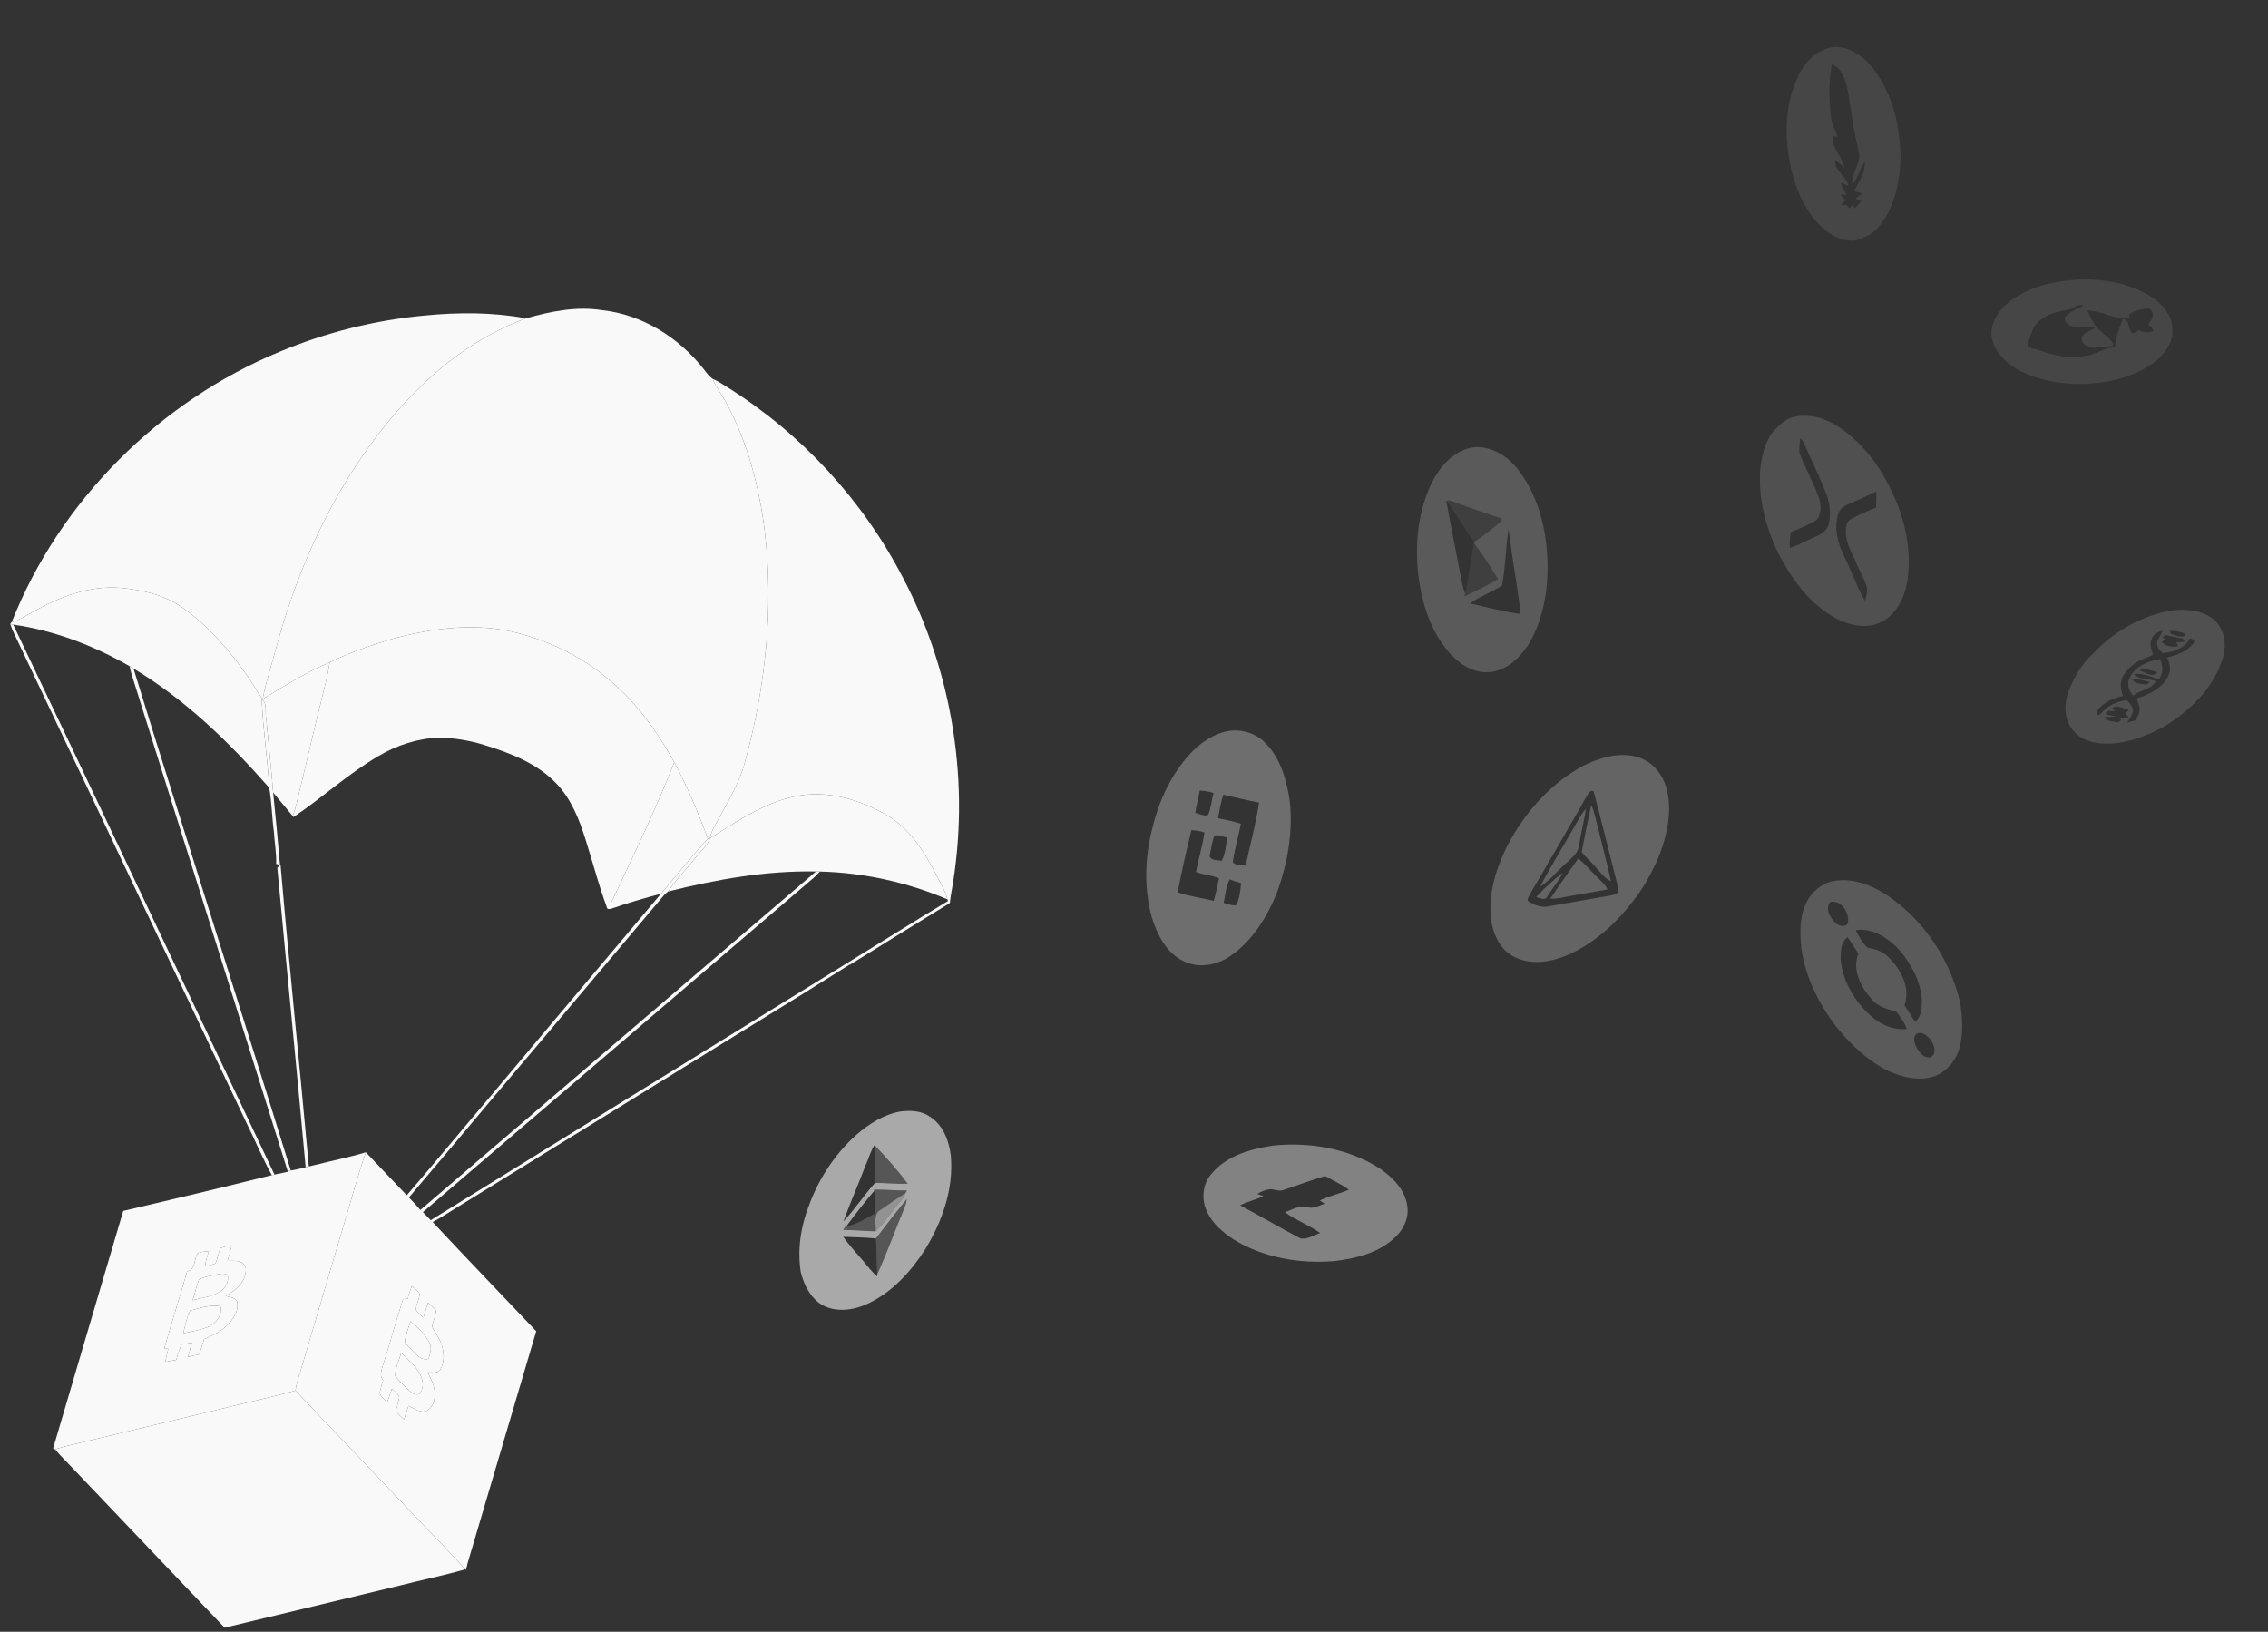 <svg width="1205" height="867" xmlns="http://www.w3.org/2000/svg">

 <rect width="100%" height="100%" fill="#333333" stroke="none"/>

 <g>
  <title>background</title>
  <rect fill="none" id="canvas_background" height="402" width="582" y="-1" x="-1"/>
 </g>
 <g>
  <title>Layer 1</title>
  <g id="#0000001a">
   <path id="svg_1" d="m972.23,25.38c7.48,-1.71 14.69,2.47 19.93,7.45c10.51,11.45 15.84,26.86 17.07,42.17c1.25,9.67 0.21,19.57 -2.37,28.94c-3.14,9.51 -8.39,20.1 -18.77,23.12c-5.55,2.08 -11.4,-0.17 -16.15,-3.12c-9.95,-7.09 -15.8,-18.43 -19.19,-29.91c-4.46,-16.3 -5.2,-34.18 1.11,-50.11c3.11,-8.35 9.23,-16.52 18.37,-18.54m1.05,8.74c-1.82,9.52 -1.5,19.34 -0.37,28.92c0.18,3.49 2.74,6.21 3.28,9.62c-0.55,-0.1 -1.67,-0.3 -2.23,-0.4c-1.29,6.61 5.11,10.75 6,16.84c-1.7,-1.37 -3.31,-2.82 -4.95,-4.24c-0.74,5.78 6.04,8.58 7.09,13.94c-1.28,-0.59 -2.47,-1.46 -3.88,-1.64c-0.17,2.33 1.96,4.23 2.85,6.34c-1.1,-0.07 -2.18,-0.13 -3.26,-0.18c0.81,1.18 1.82,2.2 2.91,3.14c-0.92,0.75 -1.81,1.5 -2.7,2.26c0.74,0.07 2.24,0.2 2.98,0.26c0.56,0.61 1.14,1.22 1.73,1.83c0.32,-0.52 0.96,-1.55 1.28,-2.07c0.36,0.46 1.07,1.39 1.43,1.86c1.28,-1.19 2.48,-2.47 3.59,-3.83c-1.12,-0.24 -2.18,-0.66 -3.11,-1.31c1.16,-0.88 2.31,-1.78 3.49,-2.67c-1.38,-0.55 -2.83,-0.84 -4.25,-1.12c2.29,-5.04 6.04,-9.9 5.61,-15.72c-2.77,3.73 -3.61,8.56 -6.56,12.14c-1.02,-6.24 5.17,-11.32 3.26,-17.51c-1.56,-7.27 -3.06,-14.57 -4.03,-21.95c-1.42,-6.94 -1.4,-14.49 -5.47,-20.58c-0.95,-1.94 -2.92,-2.91 -4.69,-3.93z" opacity="0.1" fill="#f9f9f9"/>
   <path id="svg_2" d="m1105.39,148.43c13.93,-0.08 28.67,2.46 40.07,11.03c5.05,3.86 9.24,9.98 8.72,16.58c0.3,5.33 -3.04,9.91 -6.42,13.68c-10.43,9.71 -24.94,13.33 -38.82,14.2c-12.02,0.6 -24.27,-1.4 -35.18,-6.6c-6.53,-3.6 -13.1,-8.64 -15,-16.24c-2.42,-6.93 1.76,-13.94 6.47,-18.78c10.86,-9.85 25.92,-13.06 40.16,-13.87m-6.77,16.15c-6.67,1.11 -14,3.16 -17.91,9.15c-1.56,2.96 -2.34,6.27 -3.41,9.42c0.79,2.61 4.5,2.11 6.61,3.09c7.69,2.67 16.02,4.75 24.15,2.77c5.54,-0.41 9.95,-4.57 15.62,-4.4c0.32,-5.31 2.27,-10.27 4.21,-15.17c4.1,0.58 2.31,5.73 5.13,7.65c1.33,0.03 2.31,-1.08 3.45,-1.65c2.41,1.31 5.1,1.53 7.64,0.39c-0.35,-1.54 -1.51,-2.56 -2.78,-3.35c0.98,-1.71 2.64,-3.3 2.52,-5.42c-0.37,-1.36 -1,-3.34 -2.8,-3.04c-3.51,-0.01 -6.95,1.14 -9.87,3.06c0.09,0.45 0.28,1.35 0.37,1.8c-7.85,1.16 -14.8,-3.85 -22.48,-3.91c1.97,4.12 3.63,8.72 7.59,11.38c2.15,2.25 5.76,4.12 6.14,7.42c-3.28,0.42 -6.57,0.71 -9.84,1.05c-2.62,-0.28 -6.03,-0.98 -6.9,-3.86c-0.74,-4.28 4.68,-4.72 7.14,-6.91c-3.76,-1.25 -7.8,0.93 -11.57,-0.56c-2.43,-0.4 -6.16,-3.12 -3.94,-5.73c2.68,-2.4 6.03,-3.91 9.3,-5.36c-3.13,-1.45 -5.39,1.98 -8.37,2.18z" opacity="0.1" fill="#f9f9f9"/>
  </g>
  <g id="#f57212ff">
   <path id="svg_3" d="m279.49,169.14c13.09,-3.74 26.89,-6.51 40.51,-4.32c21.35,2.33 40.75,14.59 53.88,31.3c1.42,1.84 2.8,3.8 4.77,5.12l0.03,0.09c1.83,4.83 5.28,8.78 7.55,13.39c11.07,20.82 17.12,44.02 20.06,67.32c4.9,41.12 0.48,83.06 -10.51,122.88c-2.72,10.54 -8.49,19.88 -13.56,29.4c-1.98,3.54 -4.23,7.01 -5.08,11.04l-0.26,0.87l-0.76,-0.73c-5.27,-13.78 -10.87,-27.48 -17.89,-40.48c-8.96,-16.32 -20.08,-31.76 -34.47,-43.73c-14.97,-12.76 -33.21,-21.45 -52.35,-25.82c-21.17,-4.53 -43.11,-1.47 -63.75,4.2c-11.09,3.36 -22.1,7.13 -32.51,12.23c-12.5,5.28 -24.01,12.54 -35.59,19.54c1.88,-9.96 5.22,-19.56 7.74,-29.36c12.43,-45.06 33.01,-88.5 63.94,-123.86c18.59,-21.25 41.53,-39.34 68.25,-49.08z" fill="#f9f9f9"/>
  </g>
  <g id="#fc883aff">
   <path id="svg_4" d="m148.84,186.77c24.5,-10.22 50.56,-16.72 77.01,-19.14c17.82,-1.75 35.98,-1.76 53.64,1.51c-26.72,9.74 -49.66,27.83 -68.25,49.08c-30.93,35.36 -51.51,78.8 -63.94,123.86c-2.52,9.8 -5.86,19.4 -7.74,29.36c-3.07,-3.73 -5.09,-8.16 -7.94,-12.03c-9.76,-13.94 -21.04,-27.15 -35.14,-36.86c-9.49,-6.58 -21.08,-9.16 -32.4,-10.19c-16.56,-1.37 -32.61,4.82 -46.78,12.84c-3.68,1.78 -7,4.48 -11.07,5.32c25.58,-64.54 78.51,-117.31 142.61,-143.75z" fill="#f9f9f9"/>
   <path id="svg_5" d="m378.68,201.33c2.74,1.13 5.19,2.81 7.71,4.36c39.26,24.56 71.74,59.78 93.14,100.84c26.87,50.92 36.21,110.83 25.97,167.48c-0.37,1.91 -0.63,3.84 -0.83,5.78c-17.74,10.86 -35.43,21.81 -53.11,32.79l-0.16,-0.07c-0.4,-0.16 -1.19,-0.48 -1.59,-0.64c17.97,-11.02 35.79,-22.28 53.85,-33.13c-0.07,-0.22 -0.2,-0.66 -0.27,-0.88c-1.16,-4.49 -3.6,-8.46 -5.69,-12.54c-6.42,-12.48 -14.2,-25.15 -26.7,-32.33c-14.63,-8.4 -32.18,-13.52 -49.02,-9.76c-16.58,3.51 -30.63,13.46 -44.84,22.13c0.85,-4.03 3.1,-7.5 5.08,-11.04c5.07,-9.52 10.84,-18.86 13.56,-29.4c10.99,-39.82 15.41,-81.76 10.51,-122.88c-2.94,-23.3 -8.99,-46.5 -20.06,-67.32c-2.27,-4.61 -5.72,-8.56 -7.55,-13.39z" fill="#f9f9f9"/>
  </g>
  <g id="#00000026">
   <path id="svg_6" d="m953.37,221.47c8.02,-1.84 16.35,0.69 23.09,5.09c11.88,7.65 20.95,19.09 27.19,31.66c7.89,15.09 12.1,32.48 9.92,49.51c-1.31,8.99 -5.55,18.4 -13.96,22.77c-8.9,4.32 -19.43,1.37 -27.28,-3.83c-12.49,-7.82 -21.11,-20.29 -27.76,-33.18c-6.55,-13.77 -10.53,-29.13 -9.32,-44.45c0.79,-6.53 2.31,-13.21 6.01,-18.75c3.36,-3.69 6.92,-7.88 12.11,-8.82m3.11,11.42c-0.29,2.66 -0.86,5.38 -0.32,8.03c3.06,7.82 7.16,15.21 10.05,23.11c1.42,3.91 1.66,8.72 -0.94,12.2c-4.3,2.64 -9,4.63 -13.72,6.41c-0.62,2.81 -0.79,5.68 -0.56,8.55c4.79,-1.73 9.27,-4.2 13.96,-6.18c3.09,-1.26 6.11,-3.56 6.83,-7c1.15,-5.97 0.22,-12.21 -2.3,-17.7c-3.48,-8.33 -7.29,-16.51 -10.99,-24.73c-0.42,-1.09 -1.06,-2.03 -2.01,-2.69m27.5,34.14c-2.85,1.26 -6.33,2.54 -7.22,5.89c-2.59,7.71 -0.28,16.08 3.25,23.11c3.87,7.59 6.51,15.81 10.82,23.16c0.77,-2.54 1.7,-5.3 0.8,-7.93c-1.39,-4.28 -3.79,-8.14 -5.47,-12.31c-2.18,-5.47 -5.79,-10.72 -5.44,-16.86c0.12,-2.34 0.46,-5.33 2.9,-6.42c4.23,-2.26 8.61,-4.25 13.11,-5.91c0.2,-2.86 0.27,-5.72 0.19,-8.58c-4.34,1.89 -8.54,4.09 -12.94,5.85z" opacity="0.15" fill="#f9f9f9"/>
   <path id="svg_7" d="m1153.32,324.46c7.94,-1.13 16.88,-0.38 23.26,4.98c5.75,5.35 6.63,14.16 4.06,21.29c-5.05,15.19 -17.15,27.02 -30.6,35.12c-9.49,5.21 -20.01,9.42 -31.01,9.26c-6.76,0.05 -14.2,-2.08 -18.21,-7.91c-4.34,-5.76 -4.12,-13.67 -1.66,-20.15c2.75,-6.99 6.49,-13.76 12.06,-18.91c11.05,-12.04 25.92,-20.86 42.1,-23.68m-10.79,18.29c0.32,1.7 1.02,3.32 1.25,5.05c-1.36,1.13 -3.18,1.44 -4.74,2.16c-4.55,1.64 -8.34,4.99 -10.97,8.99c-1.98,3.33 -1.38,7.36 -0.1,10.82c-5.16,1.07 -10.34,3.4 -13.67,7.6c-1.25,1.47 0.52,3.64 1.9,1.85c3.36,-4.27 8.5,-6.53 13.81,-7.22c1.41,1.38 2.8,2.99 3.27,4.96c0.06,2.67 -1.84,4.78 -3.08,6.97c1.47,-0.4 2.95,-0.81 4.45,-1.2c0.75,-1.56 1.67,-3.08 2.12,-4.78c0.26,-2.39 -0.81,-4.64 -1.46,-6.87c6.82,-2.14 14.24,-5.75 17.04,-12.81c1.3,-2.96 0.34,-6.17 -1.03,-8.89c5.26,-1.29 10.93,-3.27 14.24,-7.82c0.76,-1.26 -0.92,-2.18 -1.95,-2.4c-2.9,5.24 -8.95,7.43 -14.62,7.84c-1.67,-1.43 -3.28,-3.59 -2.86,-5.9c0.68,-2.09 1.98,-3.89 2.92,-5.87c-3.99,0.27 -6.55,3.68 -6.52,7.52m10.53,-7.65c0.04,0.4 0.12,1.2 0.16,1.6c2.36,0.59 6.56,3.05 8.05,0.2c-2.51,-1.35 -5.44,-1.55 -8.21,-1.8m-2.84,2.26c-0.34,0.33 -1.01,0.99 -1.35,1.32c0.47,0.24 1.4,0.72 1.86,0.96c-0.54,0.34 -1.61,1.01 -2.15,1.35c1.93,2.62 5.77,2.78 8.76,2.39c-0.27,-0.52 -0.79,-1.55 -1.06,-2.07c1.63,-0.13 3.27,-0.25 4.93,-0.41c-0.37,-0.39 -1.1,-1.16 -1.46,-1.55c-3.19,-0.64 -6.35,-1.41 -9.53,-1.99m-28.21,39.16c0.48,0.31 1.46,0.92 1.95,1.23c-1.64,0.35 -4.82,-0.9 -5.15,1.46c1.42,1 3.28,0.87 4.94,1.24l0,0.3c-1.98,0.05 -3.95,0.15 -5.89,0.39c1.38,2.17 4.24,1.99 6.49,2.47c1.21,0.49 1.99,-0.4 2.73,-1.23c-0.52,-0.3 -1.57,-0.91 -2.09,-1.22c1.98,0.17 4.08,0.59 6,-0.19c-0.58,-0.56 -1.16,-1.11 -1.72,-1.66c0.58,-0.75 1.17,-1.49 1.77,-2.24c-2.87,-0.46 -6.73,-3.3 -9.03,-0.55z" opacity="0.15" fill="#f9f9f9"/>
   <path id="svg_8" d="m1131.37,360.33c2.85,-6.25 9.88,-9.11 16.26,-10.17c1.63,3.54 1.81,7.58 -0.63,10.81c-4.28,-1.48 -8.67,-3.49 -13.3,-2.83c2.92,3.25 7.95,2.19 11.73,3.83c-2.67,4.56 -8.33,4.66 -12.15,7.59c-2.11,-2.56 -3.37,-6.03 -1.91,-9.23m5.41,-4.14c2.78,0.95 7.29,4.25 9.4,0.92c-3.03,-0.7 -6.37,-2.5 -9.4,-0.92m-3.83,5.02c1.48,1.98 4.12,2.07 6.38,2.42c1.19,0.41 2.02,-0.48 2.78,-1.26c-2.98,-0.8 -6.06,-1.86 -9.16,-1.16z" opacity="0.15" fill="#f9f9f9"/>
  </g>
  <g id="#00000033">
   <path id="svg_9" d="m784.25,237.52c8.88,-0.12 17.03,5.05 22.29,11.95c10.03,12.96 14.56,29.38 15.52,45.55c0.9,15.98 -1.43,32.64 -9.53,46.67c-4.44,7.09 -10.91,13.81 -19.52,15.2c-8.07,1.39 -15.96,-2.68 -21.4,-8.4c-10.3,-10.61 -15.35,-25.17 -17.6,-39.52c-2.53,-17.35 -1.2,-35.74 6.36,-51.74c4.58,-9.53 12.68,-18.84 23.88,-19.71m-16.29,30.03l0.75,0.04c2.46,13.6 5.2,27.15 7.81,40.73c0.43,2.38 1.04,4.74 1.9,7c-0.09,0.39 -0.27,1.15 -0.35,1.53c6.08,-2.75 12.05,-5.79 17.79,-9.2c-3.93,-6.51 -8,-13.02 -12.71,-18.99l0.18,-0.73c4.69,-3.14 9.04,-6.75 13.49,-10.22c0.9,-0.49 1.83,-2.3 0.17,-2.5c-7.98,-2.74 -16.03,-5.31 -23.9,-8.36c-1.71,-0.47 -4.86,-2.24 -5.13,0.7m30.13,43.46c-5.4,3.72 -11.78,5.71 -17.04,9.62c8.92,2 17.81,4.42 26.9,5.58c-1.79,-15.07 -4.57,-30.01 -6.45,-45.07c-1.45,9.93 -1.69,20 -3.41,29.87z" opacity="0.2" fill="#f9f9f9"/>
   <path id="svg_10" d="m972.35,468.54c10.72,-2.8 21.74,1.46 30.62,7.35c19.3,13.11 33.03,33.9 38.44,56.52c1.21,8.09 1.83,16.63 -0.38,24.61c-2.14,7.6 -8.44,14.27 -16.38,15.63c-7.15,1.42 -14.42,-0.63 -20.96,-3.43c-11.02,-5.26 -20.01,-13.85 -27.68,-23.21c-9.51,-12.25 -16.67,-26.6 -18.98,-42.04c-0.65,-7.35 -1.05,-15.05 1.69,-22.06c2.2,-6.23 7.26,-11.42 13.63,-13.37m-0.05,10.76c-2.74,3.79 0.24,8.51 3.12,11.24c1.69,1.6 5.8,2.54 6.41,-0.55c0.83,-5.11 -3.76,-12.25 -9.53,-10.69m13.68,14.94c1.68,3.34 3.48,6.91 6.35,9.35c4.35,0.53 8.5,2.26 11.52,5.51c6.43,6.26 11.17,15.92 8.03,24.91c1.74,3.03 3.73,5.91 5.62,8.86c3.35,-2.47 3.5,-7.09 3.63,-10.88c-0.4,-10.15 -5.52,-19.47 -11.89,-27.11c-5.91,-6.35 -14.15,-12.02 -23.26,-10.64m-8.02,15.75c1.05,10.86 6.82,20.92 14.59,28.41c5.33,5.37 12.7,9.13 20.44,8.31c-1.03,-3.44 -3.25,-6.35 -5.41,-9.15c-4.83,-1.35 -10.03,-2.71 -13.33,-6.85c-5.6,-6.31 -10.33,-15.45 -6.91,-23.91c-1.69,-3.1 -3.76,-5.94 -5.72,-8.85c-3.71,2.75 -3.66,7.87 -3.66,12.04m40.29,39.29c-2.16,1.92 -1.2,5.29 0.15,7.42c1.43,2.66 3.93,5.77 7.35,5.01c3.36,-1.78 1.99,-6.2 0.32,-8.7c-1.57,-2.47 -4.78,-5.27 -7.82,-3.73z" opacity="0.2" fill="#f9f9f9"/>
  </g>
  <g id="#0000000f">
   <path id="svg_11" d="m767.96,267.55c0.27,-2.94 3.42,-1.17 5.13,-0.7c7.87,3.05 15.92,5.62 23.9,8.36c1.66,0.2 0.73,2.01 -0.17,2.5c-4.45,3.47 -8.8,7.08 -13.49,10.22c-5.09,-6.37 -8.85,-13.64 -13.57,-20.27c-0.26,-0.02 -0.79,-0.05 -1.05,-0.07l-0.75,-0.04z" opacity="0.06" fill="#f9f9f9"/>
   <path id="svg_12" d="m783.15,288.66c4.71,5.97 8.78,12.48 12.71,18.99c-5.74,3.41 -11.71,6.45 -17.79,9.2c0.08,-0.38 0.26,-1.14 0.35,-1.53c2.15,-8.78 2.7,-17.86 4.73,-26.66z" opacity="0.06" fill="#f9f9f9"/>
  </g>
  <g id="#dd6514ff">
   <path id="svg_13" d="m17.3,325.2c14.17,-8.02 30.22,-14.21 46.78,-12.84c11.32,1.03 22.91,3.61 32.4,10.19c14.1,9.71 25.38,22.92 35.14,36.86c2.85,3.87 4.87,8.3 7.94,12.03c11.58,-7 23.09,-14.26 35.59,-19.54c-0.9,6.8 -2.82,13.4 -4.39,20.06c-4.03,16 -7.63,32.11 -11.57,48.13c-1.2,4.49 -1.84,9.15 -3.73,13.43c-3.46,-4.12 -6.83,-8.32 -10.34,-12.41c-1.01,-13.14 -2.51,-26.24 -3.68,-39.37c-0.82,-3.29 0.84,-8.03 -2.38,-10.19c0.59,15.71 3.13,31.3 3.98,47.01c-21.18,-24.08 -44.46,-46.81 -72.12,-63.37c-0.67,-0.43 -1.35,-0.84 -2.04,-1.22c-19.09,-10.94 -40.02,-19 -61.86,-22.11l-1.56,-0.25c0.15,-0.27 0.46,-0.79 0.61,-1.05l0.16,-0.04c4.07,-0.84 7.39,-3.54 11.07,-5.32z" fill="#f9f9f9"/>
   <path id="svg_14" d="m358.23,405.02c7.02,13 12.62,26.7 17.89,40.48c-8.59,9.57 -16.64,19.6 -24.97,29.39c-8.97,2.28 -17.83,4.99 -26.58,7.99c-0.24,-1.09 -0.21,-2.14 0.11,-3.16c11.63,-24.68 23.6,-49.27 33.55,-74.7z" fill="#f9f9f9"/>
   <path id="svg_15" d="m421.98,423.23c16.84,-3.76 34.39,1.36 49.02,9.76c12.5,7.18 20.28,19.85 26.7,32.33c2.09,4.08 4.53,8.05 5.69,12.54c-21.42,-9.11 -44.48,-14.2 -67.75,-14.79c-0.53,-0.01 -1.58,-0.02 -2.1,-0.03c-26.57,-0.52 -52.91,4.22 -78.59,10.65c4.16,-6.31 9.57,-11.66 14.25,-17.58c2.48,-3.34 5.99,-6 7.68,-9.88l0.26,-0.87c14.21,-8.67 28.26,-18.62 44.84,-22.13z" fill="#f9f9f9"/>
  </g>
  <g id="#a37142ff">
   <path id="svg_16" d="m5.46,331.61l1.56,0.25c46.4,97.34 92.58,194.79 138.81,292.22l-1.4,0.3c-5.04,-9.12 -9.02,-18.82 -13.67,-28.16c-41.39,-87.2 -82.82,-174.38 -124.21,-261.58c-0.27,-0.76 -0.82,-2.28 -1.09,-3.03z" fill="#f9f9f9"/>
   <path id="svg_17" d="m139.06,371.55c3.22,2.16 1.56,6.9 2.38,10.19c1.17,13.13 2.67,26.23 3.68,39.37c1.29,12.79 2.57,25.57 3.63,38.38c-0.51,-0.11 -1.52,-0.33 -2.03,-0.44c0.22,-5.74 -0.9,-11.42 -1.21,-17.13c-1.06,-7.77 -1.13,-15.64 -2.47,-23.36c-0.85,-15.71 -3.39,-31.3 -3.98,-47.01z" fill="#f9f9f9"/>
   <path id="svg_18" d="m351.15,474.89c8.33,-9.79 16.38,-19.82 24.97,-29.39l0.76,0.73c-1.69,3.88 -5.2,6.54 -7.68,9.88c-4.68,5.92 -10.09,11.27 -14.25,17.58c-0.78,0.59 -1.51,1.24 -2.18,1.96c-29.95,35.4 -59.7,70.98 -89.72,106.32c-0.58,0.08 -1.73,0.24 -2.31,0.32c30.02,-35.89 60.3,-71.58 90.41,-107.4z" fill="#f9f9f9"/>
   <path id="svg_19" d="m147.33,461.14c0.57,-0.6 1.14,-1.19 1.71,-1.77c4.58,53.47 10.21,106.88 15.03,160.34c0.76,-0.16 2.26,-0.49 3.02,-0.65c-1.57,0.38 -3.13,0.77 -4.69,1.15c-4.84,-53.04 -10.12,-106.04 -15.07,-159.07z" fill="#f9f9f9"/>
   <path id="svg_20" d="m117.17,663.19c1.87,-0.9 3.95,-1.13 5.96,-1.5c-0.62,2.79 -1.41,5.55 -2.26,8.29c3.4,-0.04 8.35,-0.7 9.68,3.42c0.86,6.97 -5.14,12.18 -10.65,15.24c2.17,0.62 5.44,0.61 6.16,3.31c0.81,4.08 -1.57,8 -4.18,10.95c-3.54,4.1 -8.46,6.58 -13.39,8.61c-0.89,2.7 -1.75,5.4 -2.65,8.1c-1.99,0.4 -3.97,0.84 -5.95,1.31c0.68,-2.54 1.38,-5.08 2.06,-7.62c-1.87,0.38 -3.74,0.76 -5.61,1.15c-1.05,2.65 -1.94,5.37 -2.74,8.12c-1.94,0.33 -3.89,0.67 -5.83,1.01c0.55,-2.32 1.1,-4.64 1.62,-6.95c-0.54,0 -1.62,-0.01 -2.16,-0.02c3.91,-13.73 8.28,-27.34 12.17,-41.08c4.6,-0.9 3.59,-6.34 5.5,-9.5c1.86,-0.99 4,-1.05 6.06,-1.19c-0.88,2.61 -1.73,5.25 -2.01,8.02c1.83,-0.44 3.69,-0.82 5.45,-1.5c1.3,-2.59 1.48,-5.59 2.77,-8.17m-11.46,16.66c-1.35,3.59 -2.15,7.38 -3.38,11.03c4.89,-1.43 10.28,-1.72 14.6,-4.66c2.47,-1.55 4.34,-4.36 4.2,-7.35c0.09,-2.75 -3.37,-2.19 -5.14,-1.86c-3.43,0.86 -7.18,1.14 -10.28,2.84m-4.68,16.54c-1.95,3.65 -2.62,7.98 -3.67,12c4.07,-0.74 8.13,-1.63 12.07,-2.91c4.61,-1.61 9.01,-6.16 7.7,-11.4c-5.47,-0.96 -10.89,0.86 -16.1,2.31z" fill="#f9f9f9"/>
   <path id="svg_21" d="m216.67,689.94c0.51,-2.26 1.24,-4.45 2.17,-6.56c1.39,1.21 2.92,2.33 3.99,3.87c0.26,3 -1.93,5.7 -1.79,8.73c0.92,1.69 2.49,2.88 3.92,4.12c0.89,-2.64 1.68,-5.32 2.42,-8.01c1.51,1.34 3.13,2.6 4.27,4.3c-0.05,2.97 -1.84,5.67 -1.98,8.67c1.59,3.39 4.16,6.31 5.15,9.99c1.2,4.16 1.38,9.02 -0.97,12.83c-1.56,2.05 -4.42,1.18 -6.62,1.33c2.25,4.23 4.48,8.85 3.62,13.8c-0.32,3.38 -2.98,7.55 -6.85,6.94c-2.54,-0.38 -4.69,-1.94 -6.96,-3.03c-0.85,2.39 -1.62,4.81 -2.34,7.25c-1.63,-1.33 -3.1,-2.83 -4.42,-4.45c0.67,-2.54 1.58,-5.03 1.87,-7.64c-0.89,-1.74 -2.43,-2.97 -3.94,-4.14c-0.79,2.34 -1.58,4.68 -2.43,7.01c-1.52,-1.42 -3.4,-2.71 -4.05,-4.77c0.41,-2.34 1.18,-4.59 1.83,-6.86c-2.28,-2.53 -0.65,-5.8 0.11,-8.6c3.66,-11.43 6.75,-23.03 10.48,-34.44c0.63,-0.08 1.89,-0.25 2.52,-0.34m1.47,12.06c-1.12,3.63 -2.7,7.19 -3.02,11.02c0.61,1.52 2.06,2.51 3.13,3.73c2.63,2.55 5.24,6.42 9.49,5.24c0.71,-2.65 1.83,-5.56 0.58,-8.23c-2.34,-4.7 -6.22,-8.42 -10.18,-11.76m-5.01,16.85c-1.07,4 -3.12,7.89 -3.2,12.06c1.98,2.7 4.45,4.98 6.81,7.35c1.61,1.38 3.62,3.34 5.93,2.46c1.76,-1.76 2.26,-4.57 1.8,-6.94c-1.42,-6.39 -6.88,-10.61 -11.34,-14.93z" fill="#f9f9f9"/>
   <path id="svg_22" d="m115.05,749.16c13.94,-3.56 28.06,-6.43 41.9,-10.33c23.14,24.26 46.29,48.52 69.34,72.87c7.18,7.18 13.99,14.71 20.93,22.11c-11.43,3.29 -23.14,5.65 -34.68,8.59c-31.07,7.47 -62.14,14.96 -93.21,22.42c-27.07,-28.32 -54,-56.76 -81.06,-85.09c-2.98,-3.23 -6.23,-6.22 -8.98,-9.66c5.9,-1.98 12.03,-3.1 18.05,-4.62c22.58,-5.42 45.14,-10.87 67.71,-16.29z" fill="#f9f9f9"/>
  </g>
  <g id="#b5520fff">
   <path id="svg_23" d="m207.66,339.67c20.64,-5.67 42.58,-8.73 63.75,-4.2c19.14,4.37 37.38,13.06 52.35,25.82c14.39,11.97 25.51,27.41 34.47,43.73c-9.95,25.43 -21.92,50.02 -33.55,74.7c-0.32,1.02 -0.35,2.07 -0.11,3.16c-1,0.17 -2.06,0.33 -2.2,-0.97c-4.36,-11.74 -7.46,-23.91 -11.26,-35.84c-3.33,-10.69 -7.6,-21.5 -15.45,-29.72c-10.24,-10.75 -24.53,-16.28 -38.43,-20.55c-7.84,-2.41 -16.01,-3.79 -24.21,-3.85c-11.35,0.41 -22.42,4.08 -32.15,9.87c-15.92,9.37 -29.6,21.97 -44.89,32.27c-0.13,-0.14 -0.39,-0.42 -0.52,-0.57c1.89,-4.28 2.53,-8.94 3.73,-13.43c3.94,-16.02 7.54,-32.13 11.57,-48.13c1.57,-6.66 3.49,-13.26 4.39,-20.06c10.41,-5.1 21.42,-8.87 32.51,-12.23z" fill="#f9f9f9"/>
  </g>
  <g id="#bc8a64ff">
   <path id="svg_24" d="m68.88,353.97c0.69,0.38 1.37,0.79 2.04,1.22c14.1,46.01 28.83,91.84 43.15,137.79c13.44,42.99 27.18,85.88 40.41,128.93l-1.76,-0.05c-27.56,-87.99 -55.32,-175.93 -82.91,-263.92c-0.37,-1.31 -0.66,-2.64 -0.93,-3.97z" fill="#f9f9f9"/>
   <path id="svg_25" d="m433.54,463.04c0.52,0.01 1.57,0.02 2.1,0.03c-1.95,2.25 -4.24,4.17 -6.53,6.06c-68.14,58.3 -136.27,116.61 -204.42,174.91c1.38,1.43 2.77,2.86 4.17,4.28c73.61,-45.55 147.26,-91.05 220.95,-136.45c0.4,0.16 1.19,0.48 1.59,0.64c-31.1,19.65 -62.58,38.71 -93.82,58.13c-37.04,22.89 -74.1,45.75 -111.14,68.65c-5.54,3.28 -10.87,6.95 -16.55,10.02c18.16,19.49 36.68,38.64 55.01,57.98c-12.16,41.05 -24.28,82.1 -36.42,123.15c-0.34,1.22 -0.65,2.46 -0.93,3.72l-0.33,-0.35c-6.94,-7.4 -13.75,-14.93 -20.93,-22.11c-23.05,-24.35 -46.2,-48.61 -69.34,-72.87c0.62,-3.73 1.74,-7.34 2.89,-10.92c7.08,-23.95 14.18,-47.89 21.24,-71.84c4.48,-14.59 8.32,-29.4 13.29,-43.83c7.25,7.61 14.52,15.2 21.75,22.84c15.02,-17.47 29.69,-35.24 44.62,-52.79c0.58,-0.08 1.73,-0.24 2.31,-0.32c-15.25,18.1 -30.43,36.25 -45.78,54.26c2.08,2.17 4.13,4.36 6.08,6.64c70.07,-59.94 140.11,-119.9 210.19,-179.83m-216.87,226.9c-0.63,0.09 -1.89,0.26 -2.52,0.34c-3.73,11.41 -6.82,23.01 -10.48,34.44c-0.76,2.8 -2.39,6.07 -0.11,8.6c-0.65,2.27 -1.42,4.52 -1.83,6.86c0.65,2.06 2.53,3.35 4.05,4.77c0.85,-2.33 1.64,-4.67 2.43,-7.01c1.51,1.17 3.05,2.4 3.94,4.14c-0.29,2.61 -1.2,5.1 -1.87,7.64c1.32,1.62 2.79,3.12 4.42,4.45c0.72,-2.44 1.49,-4.86 2.34,-7.25c2.27,1.09 4.42,2.65 6.96,3.03c3.87,0.61 6.53,-3.56 6.85,-6.94c0.86,-4.95 -1.37,-9.57 -3.62,-13.8c2.2,-0.15 5.06,0.72 6.62,-1.33c2.35,-3.81 2.17,-8.67 0.97,-12.83c-0.99,-3.68 -3.56,-6.6 -5.15,-9.99c0.14,-3 1.93,-5.7 1.98,-8.67c-1.14,-1.7 -2.76,-2.96 -4.27,-4.3c-0.74,2.69 -1.53,5.37 -2.42,8.01c-1.43,-1.24 -3,-2.43 -3.92,-4.12c-0.14,-3.03 2.05,-5.73 1.79,-8.73c-1.07,-1.54 -2.6,-2.66 -3.99,-3.87c-0.93,2.11 -1.66,4.3 -2.17,6.56z" fill="#f9f9f9"/>
   <path id="svg_26" d="m218.14,702c3.96,3.34 7.84,7.06 10.18,11.76c1.25,2.67 0.13,5.58 -0.58,8.23c-4.25,1.18 -6.86,-2.69 -9.49,-5.24c-1.07,-1.22 -2.52,-2.21 -3.13,-3.73c0.32,-3.83 1.9,-7.39 3.02,-11.02z" fill="#f9f9f9"/>
   <path id="svg_27" d="m213.13,718.85c4.46,4.32 9.92,8.54 11.34,14.93c0.46,2.37 -0.04,5.18 -1.8,6.94c-2.31,0.88 -4.32,-1.08 -5.93,-2.46c-2.36,-2.37 -4.83,-4.65 -6.81,-7.35c0.08,-4.17 2.13,-8.06 3.2,-12.06z" fill="#f9f9f9"/>
  </g>
  <g id="#0000004d">
   <path id="svg_28" d="m652.38,388.44c7.18,-1.23 14.81,1.04 19.9,6.3c8.18,8.23 11.4,19.95 13.01,31.12c1.71,16.22 -1.17,32.63 -6.64,47.9c-5.21,13.13 -12.96,25.85 -24.74,34.05c-7.26,5.13 -17.39,6.99 -25.47,2.67c-9.05,-4.5 -13.76,-14.24 -16.58,-23.46c-4.17,-15.54 -3.58,-32.16 0.59,-47.64c3.44,-14.33 9.99,-28.14 20,-39.06c5.4,-5.64 12.14,-10.4 19.93,-11.88m-14.94,31.6c-0.68,3.99 -1.84,7.88 -2.35,11.89c2.2,0.4 4.61,1.94 6.81,1.03c1.62,-3.66 1.77,-7.81 2.88,-11.65c-2.4,-0.7 -4.85,-1.13 -7.34,-1.27m12.54,2.2c-1.37,4.05 -2.07,8.29 -2.83,12.5c4.06,0.93 8.19,1.59 12.15,2.94c-1.32,6.8 -3.33,13.48 -4.29,20.34c1.22,2.07 4.68,1.36 6.86,1.95c2.27,-11.2 5.47,-22.25 7.06,-33.56c-6.36,-1.19 -12.66,-2.68 -18.95,-4.17m-16.98,18.81c-2.62,10.97 -5.21,21.98 -7.29,33.06c6.15,2.2 12.82,2.91 19.16,4.56c1.18,-3.95 1.95,-7.99 2.76,-12.03c-3.92,-1.65 -8.24,-1.8 -12.18,-3.35c1.32,-7.05 3.49,-13.91 4.49,-21.02c-2.27,-0.67 -4.59,-1.06 -6.94,-1.22m12.12,3.14c-1.25,3.52 -1.75,7.25 -2.46,10.9c1.16,2.22 4.31,1.85 6.45,2.28c1.94,-3.63 2.31,-8.23 2.88,-12.37c-2.24,-0.23 -4.83,-1.97 -6.87,-0.81m5.04,35.57c2.22,0.47 4.49,1.62 6.79,1.11c1.58,-3.69 2.22,-7.77 2.38,-11.77c-2.05,-0.43 -4.03,-1.05 -5.95,-1.86c-2.19,3.76 -2.26,8.34 -3.22,12.52z" opacity="0.3" fill="#f9f9f9"/>
  </g>
  <g id="#00000040">
   <path id="svg_29" d="m857.33,401.46c7.24,-1.02 15.32,0.17 20.83,5.36c7.61,6.7 9.27,17.6 8.45,27.23c-1.32,14.24 -7.36,27.68 -15.14,39.54c-9.8,14.03 -22.41,26.73 -38.26,33.72c-8.71,3.76 -19.12,5.63 -28.01,1.42c-7.44,-3.27 -11.57,-11.28 -12.8,-18.97c-2.05,-13.32 1.95,-26.77 7.62,-38.73c8.13,-16.18 20.01,-30.78 35.31,-40.66c6.61,-4.46 14.13,-7.56 22,-8.91m-12.17,18.72c-2.63,2.85 -4.07,6.53 -6.07,9.8c-8.72,15 -17.31,30.07 -26.14,45.01c-0.42,1.22 -1.97,2.61 -0.93,3.91c3.15,1.87 6.85,3.54 10.6,2.67c11.12,-1.97 22.25,-3.88 33.38,-5.83c1.5,-0.37 3.97,-0.7 3.74,-2.79c-0.27,-3.08 -1.3,-6.02 -1.95,-9.02c-3.76,-14.52 -7.21,-29.13 -11.13,-43.59c-0.37,-0.04 -1.13,-0.12 -1.5,-0.16z" opacity="0.25" fill="#f9f9f9"/>
   <path id="svg_30" d="m845.43,427.74c1.67,3.56 2.35,7.46 3.35,11.24c2.35,9.74 5.04,19.4 7.08,29.21c-3.35,-1.47 -5.43,-4.65 -7.87,-7.22c-2.36,-2.95 -5.4,-5.28 -7.63,-8.31c1.6,-8.31 3.23,-16.64 5.07,-24.92z" opacity="0.25" fill="#f9f9f9"/>
   <path id="svg_31" d="m837.18,437.97c1.76,-2.74 3.06,-5.87 5.45,-8.16c-0.98,6.45 -2.69,12.76 -3.65,19.22c-0.34,3.85 -3.43,6.4 -6.07,8.83c-5.03,4.26 -9.05,9.75 -14.67,13.26c5.93,-11.27 12.71,-22.05 18.94,-33.15z" opacity="0.25" fill="#f9f9f9"/>
   <path id="svg_32" d="m838.52,456.15c3.58,2.84 6.46,6.43 9.75,9.59c2.02,2.17 4.58,3.99 5.76,6.83c-7,1.36 -14.07,2.36 -21.07,3.75c-3.07,0.54 -6.13,1.41 -9.26,1.13c4.8,-7.19 9.84,-14.23 14.82,-21.3z" opacity="0.25" fill="#f9f9f9"/>
   <path id="svg_33" d="m816.18,476.63c4.28,-4.71 9.02,-9.03 14.09,-12.88c-2.08,4.51 -5.53,8.19 -8.1,12.42c-1.11,2.76 -3.98,0.87 -5.99,0.46z" opacity="0.25" fill="#f9f9f9"/>
  </g>
  <g id="#00000099">
   <path id="svg_34" d="m478.44,590.55c5.2,-0.65 10.94,-0.45 15.41,2.62c7.12,4.35 10.4,12.86 11.33,20.81c1.61,17.76 -4.64,35.34 -13.9,50.27c-7.47,11.54 -17.19,22.16 -29.73,28.21c-7.6,3.71 -17.16,5.13 -24.84,0.85c-6.18,-3.72 -9.51,-10.56 -11.25,-17.31c-1.88,-11.86 -0.07,-24.14 4.26,-35.27c5.23,-14.36 13.84,-27.57 25.26,-37.77c6.72,-5.83 14.57,-10.84 23.46,-12.41m-18.77,29.16c-3.7,9.81 -7.98,19.41 -11.56,29.28c6.06,-6.41 10.85,-13.92 16.79,-20.45c5.8,-0.13 11.59,0.7 17.39,0.4c-5.29,-7.13 -11.23,-13.76 -17.34,-20.18l0.02,-0.87c-2.46,3.59 -3.48,7.9 -5.3,11.82m4.66,12.35l0.12,0.71c-5.16,6.1 -10.08,12.4 -14.82,18.82c-0.92,0.15 -1.11,1.28 -1.62,1.92c5.76,0.04 11.5,0.56 17.25,0.73c4.46,-4.28 7.8,-9.55 11.73,-14.29c1.55,-1.89 3.51,-3.6 4.13,-6.06c0.19,-0.36 0.57,-1.08 0.76,-1.43c-5.86,0.21 -11.7,-0.5 -17.55,-0.4m1.04,25.94c-5.78,-0.52 -11.59,-0.64 -17.38,-0.85c3.29,4.6 7.13,8.77 10.82,13.05c2.29,2.77 4.47,5.67 7.25,7.99l-0.03,-1.01c5.3,-11.65 9.59,-23.72 14.56,-35.5c0.63,-1.51 0.99,-3.1 1.24,-4.7c-5.59,6.92 -11.1,13.91 -16.46,21.02z" opacity="0.6" fill="#f9f9f9"/>
  </g>
  <g id="#00000066">
   <path id="svg_35" d="m676.51,608.64c19.25,-1.92 39.53,1.45 56.06,11.87c7.1,4.75 14.06,11.52 15.15,20.4c1.07,6.9 -2.72,13.56 -7.91,17.83c-8.57,7.28 -19.93,9.99 -30.84,11.31c-18.41,1.51 -37.64,-1.75 -53.53,-11.48c-5.69,-3.77 -11.24,-8.42 -14.13,-14.76c-3.16,-6.43 -2.44,-14.76 2.41,-20.17c8,-9.7 20.85,-13.2 32.79,-15m5.56,23.59c-2.32,0.93 -4.73,-0.28 -7.07,-0.4c-2.51,0.25 -4.89,1.22 -7.02,2.55c0.81,0.27 2.43,0.82 3.24,1.1c-3.92,2.1 -8.44,2.75 -12.3,4.98c10.84,5.65 21.31,12 32.17,17.6c3.55,0.44 7,-1.7 10.29,-2.96c-5.92,-4.19 -12.83,-6.73 -18.67,-11c3.81,-1.39 7.75,-3.91 11.95,-2.68c3.2,0.97 6.22,-0.86 9.14,-1.93c-0.64,-0.4 -1.92,-1.22 -2.57,-1.63c4.95,-2.48 10.47,-3.46 15.46,-5.82c-4.02,-2.74 -8.42,-4.86 -12.67,-7.19c-7.39,2.23 -14.65,4.87 -21.95,7.38z" opacity="0.4" fill="#f9f9f9"/>
  </g>
  <g id="#0000002e">
   <path id="svg_36" d="m464.95,608.76c6.11,6.42 12.05,13.05 17.34,20.18c-5.8,0.3 -11.59,-0.53 -17.39,-0.4c0.1,-6.6 -0.31,-13.2 0.05,-19.78z" opacity="0.18" fill="#f9f9f9"/>
   <path id="svg_37" d="m464.33,632.06c5.85,-0.1 11.69,0.61 17.55,0.4c-0.19,0.35 -0.57,1.07 -0.76,1.43c-4.5,2.87 -8.91,5.89 -13.3,8.93c-4.1,2.29 -2.27,7.61 -2.56,11.42c-5.75,-0.17 -11.49,-0.69 -17.25,-0.73c0.51,-0.64 0.7,-1.77 1.62,-1.92c5.52,-1 10.37,-4.16 15.22,-6.82c0.7,-3.98 0.27,-8.05 -0.4,-12l-0.12,-0.71z" opacity="0.18" fill="#f9f9f9"/>
   <path id="svg_38" d="m465.37,658c5.36,-7.11 10.87,-14.1 16.46,-21.02c-0.25,1.6 -0.61,3.19 -1.24,4.7c-4.97,11.78 -9.26,23.85 -14.56,35.5c-0.38,-6.39 -0.25,-12.8 -0.66,-19.18z" opacity="0.18" fill="#f9f9f9"/>
  </g>
  <g id="#f6c388ff">
   <path id="svg_39" d="m167.09,619.06c9.08,-2.32 18.3,-4.13 27.28,-6.82c-4.97,14.43 -8.81,29.24 -13.29,43.83c-7.06,23.95 -14.16,47.89 -21.24,71.84c-1.15,3.58 -2.27,7.19 -2.89,10.92c-13.84,3.9 -27.96,6.77 -41.9,10.33c-22.57,5.42 -45.13,10.87 -67.71,16.29c-6.02,1.52 -12.15,2.64 -18.05,4.62l-0.81,0.03l-0.22,-0.67c12.33,-42.03 24.85,-84.01 37.21,-126.03c26.36,-6.16 52.69,-12.47 78.96,-19.02l1.4,-0.3c2.33,-0.5 4.66,-0.99 7,-1.47l-0.11,-0.75l1.76,0.05c2.68,-0.37 5.29,-1.09 7.92,-1.7c1.56,-0.38 3.12,-0.77 4.69,-1.15m-49.92,44.13c-1.29,2.58 -1.47,5.58 -2.77,8.17c-1.76,0.68 -3.62,1.06 -5.45,1.5c0.28,-2.77 1.13,-5.41 2.01,-8.02c-2.06,0.14 -4.2,0.2 -6.06,1.19c-1.91,3.16 -0.9,8.6 -5.5,9.5c-3.89,13.74 -8.26,27.35 -12.17,41.08c0.54,0.01 1.62,0.02 2.16,0.02c-0.52,2.31 -1.07,4.63 -1.62,6.95c1.94,-0.34 3.89,-0.68 5.83,-1.01c0.8,-2.75 1.69,-5.47 2.74,-8.12c1.87,-0.39 3.74,-0.77 5.61,-1.15c-0.68,2.54 -1.38,5.08 -2.06,7.62c1.98,-0.47 3.96,-0.91 5.95,-1.31c0.9,-2.7 1.76,-5.4 2.65,-8.1c4.93,-2.03 9.85,-4.51 13.39,-8.61c2.61,-2.95 4.99,-6.87 4.18,-10.95c-0.72,-2.7 -3.99,-2.69 -6.16,-3.31c5.51,-3.06 11.51,-8.27 10.65,-15.24c-1.33,-4.12 -6.28,-3.46 -9.68,-3.42c0.85,-2.74 1.64,-5.5 2.26,-8.29c-2.01,0.37 -4.09,0.6 -5.96,1.5z" fill="#f9f9f9"/>
   <path id="svg_40" d="m105.71,679.85c3.1,-1.7 6.85,-1.98 10.28,-2.84c1.77,-0.33 5.23,-0.89 5.14,1.86c0.14,2.99 -1.73,5.8 -4.2,7.35c-4.32,2.94 -9.71,3.23 -14.6,4.66c1.23,-3.65 2.03,-7.44 3.38,-11.03z" fill="#f9f9f9"/>
   <path id="svg_41" d="m101.03,696.39c5.21,-1.45 10.63,-3.27 16.1,-2.31c1.31,5.24 -3.09,9.79 -7.7,11.4c-3.94,1.28 -8,2.17 -12.07,2.91c1.05,-4.02 1.72,-8.35 3.67,-12z" fill="#f9f9f9"/>
  </g>
  <g id="#0000007b">
   <path id="svg_42" d="m467.82,642.82c4.39,-3.04 8.8,-6.06 13.3,-8.93c-0.62,2.46 -2.58,4.17 -4.13,6.06c-3.93,4.74 -7.27,10.01 -11.73,14.29c0.29,-3.81 -1.54,-9.13 2.56,-11.42z" opacity="0.48" fill="#f9f9f9"/>
  </g>
 </g>
</svg>